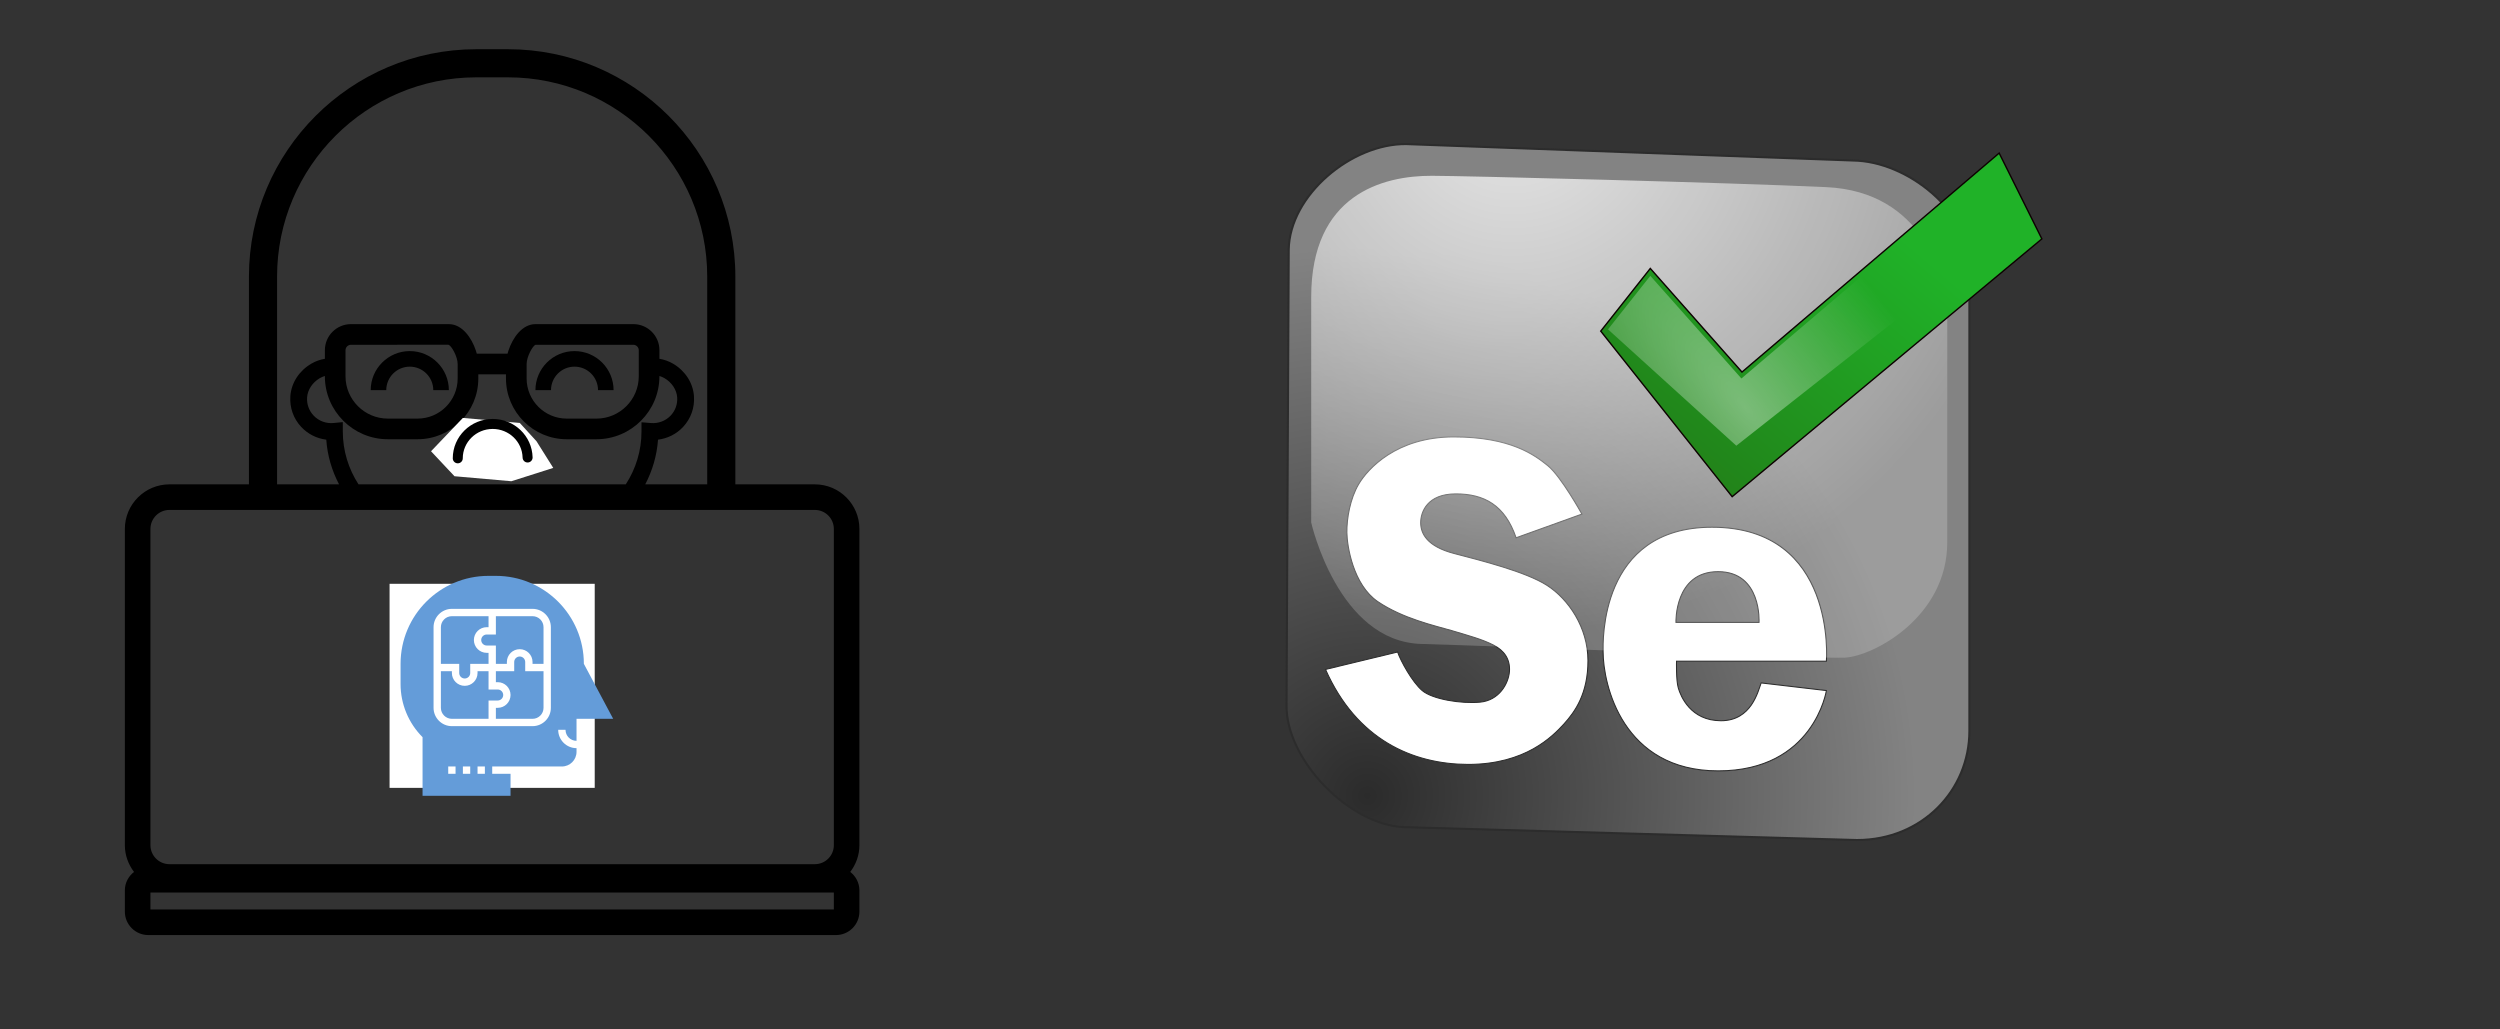 <svg width="2291" height="943" xmlns="http://www.w3.org/2000/svg" xmlns:xlink="http://www.w3.org/1999/xlink" overflow="hidden"><rect width="100%" height="100%" fill="#333333" stroke="none"/><defs><clipPath id="clip0"><rect x="679" y="483" width="2291" height="943"/></clipPath><clipPath id="clip1"><rect x="678" y="482" width="903" height="903"/></clipPath><clipPath id="clip2"><rect x="678" y="482" width="903" height="903"/></clipPath><clipPath id="clip3"><rect x="678" y="482" width="903" height="903"/></clipPath><clipPath id="clip4"><rect x="1036" y="1004" width="215" height="215"/></clipPath><clipPath id="clip5"><rect x="1036" y="1004" width="215" height="215"/></clipPath><clipPath id="clip6"><rect x="1036" y="1004" width="215" height="215"/></clipPath><clipPath id="clip7"><rect x="1856" y="613" width="695" height="641"/></clipPath><clipPath id="clip8"><rect x="1856" y="613" width="695" height="641"/></clipPath><clipPath id="clip9"><rect x="1856" y="613" width="695" height="641"/></clipPath><radialGradient cx="443.062" cy="1438.78" r="280.586" gradientUnits="userSpaceOnUse" spreadMethod="pad" id="fill10" gradientTransform="matrix(1.795 0 0 -1.795 -720.229 3180.75)"><stop offset="0" stop-color="#2B2B2B"/><stop offset="1" stop-color="#838383"/></radialGradient><radialGradient cx="517.438" cy="1793.23" r="271.138" gradientUnits="userSpaceOnUse" spreadMethod="pad" id="fill11" gradientTransform="matrix(1.795 0 0 -1.795 -720.229 3180.75)"><stop offset="0" stop-color="#FFFFFF" stop-opacity="0.8"/><stop offset="1" stop-color="#FFFFFF" stop-opacity="0.2"/></radialGradient><linearGradient x1="313.266" y1="337.133" x2="542.745" y2="67.326" gradientUnits="userSpaceOnUse" spreadMethod="pad" id="fill12"><stop offset="0" stop-color="#227716"/><stop offset="1" stop-color="#20B228"/></linearGradient><radialGradient cx="710.572" cy="1585.01" r="88.692" gradientUnits="userSpaceOnUse" spreadMethod="pad" id="fill13" gradientTransform="matrix(1.411 -1.11 -3.157 -4.012 4422.55 7389.8)"><stop offset="0" stop-color="#FFFFFF" stop-opacity="0.4"/><stop offset="0.998" stop-color="#FFFFFF" stop-opacity="0"/><stop offset="1" stop-color="#FFFFFF" stop-opacity="0"/></radialGradient></defs><g clip-path="url(#clip0)" transform="translate(-679 -483)"><g clip-path="url(#clip1)"><g clip-path="url(#clip2)"><g clip-path="url(#clip3)"><path d="M1054.52 819.004C1066.4 819.004 1076.06 828.664 1076.06 840.544L1083.2 840.544 1090.33 840.544C1090.33 820.799 1074.27 804.734 1054.52 804.734 1034.78 804.734 1018.71 820.799 1018.71 840.544L1025.85 840.544 1032.97 840.544C1032.97 828.664 1042.64 819.004 1054.52 819.004Z"/><path d="M1227.03 840.544 1234.15 840.544 1241.29 840.544C1241.29 820.799 1225.22 804.734 1205.48 804.734 1185.73 804.734 1169.67 820.799 1169.67 840.544L1176.8 840.544 1183.94 840.544C1183.94 828.664 1193.6 819.004 1205.48 819.004 1217.36 819.004 1227.03 828.664 1227.03 840.544Z"/><path d="M1129.98 913.858C1129.99 913.858 1129.99 913.858 1130 913.858 1138.24 913.858 1146.51 910.196 1152.66 903.792 1158.83 897.388 1162.18 888.999 1161.87 880.764 1161.74 877.345 1158.92 874.73 1155.45 874.82 1152.04 874.946 1149.37 877.823 1149.51 881.233 1149.7 886.122 1147.6 891.218 1143.76 895.205 1139.91 899.192 1134.9 901.483 1130.01 901.483 1130.01 901.483 1130.01 901.483 1130 901.483 1125.1 901.483 1120.1 899.192 1116.25 895.196 1112.41 891.2 1110.32 886.104 1110.52 881.206 1110.65 877.787 1107.99 874.919 1104.57 874.784 1101.04 874.432 1098.28 877.309 1098.15 880.728 1097.83 888.963 1101.18 897.361 1107.33 903.765 1113.48 910.169 1121.74 913.849 1129.98 913.858Z"/><path d="M1425.72 926.856 1352.88 926.856 1352.88 736.489C1352.88 621.583 1259.39 528.1 1144.49 528.1L1115.52 528.1C1000.61 528.1 907.125 621.583 907.125 736.489L907.125 926.856 834.279 926.856C811.756 926.856 793.419 945.185 793.419 967.708L793.419 1257.5C793.419 1266.75 796.621 1275.18 801.816 1282.04 796.747 1285.97 793.419 1292.05 793.419 1298.94L793.419 1318.42C793.419 1330.26 803.052 1339.89 814.895 1339.89L1445.1 1339.89C1456.93 1339.89 1466.57 1330.26 1466.57 1318.42L1466.57 1298.94C1466.57 1292.04 1463.24 1285.96 1458.17 1282.04 1463.37 1275.18 1466.57 1266.75 1466.57 1257.5L1466.57 967.708C1466.57 945.185 1448.24 926.856 1425.72 926.856ZM932.904 736.489C932.904 635.799 1014.82 553.87 1115.52 553.87L1144.49 553.87C1245.18 553.87 1327.1 635.79 1327.1 736.489L1327.1 926.856 1270.3 926.856C1276.85 914.327 1280.98 900.482 1282.01 885.905 1290.75 884.85 1298.93 880.737 1304.98 874.251 1312.14 866.566 1315.69 856.545 1314.95 846.019 1314.1 833.869 1306.87 822.729 1295.63 816.199L1295.63 816.199C1291.7 813.917 1287.56 812.51 1283.3 811.797L1283.3 804.356 1283.3 803.914C1283.3 790.744 1272.59 780.029 1259.42 780.029L1169.73 780.029C1157.52 780.029 1148.78 792.557 1144.92 804.356 1144.61 805.285 1144.34 806.205 1144.1 807.116L1115.93 807.116C1115.69 806.205 1115.41 805.285 1115.11 804.356 1111.24 792.566 1102.51 780.029 1090.29 780.029L1000.61 780.029C987.439 780.029 976.723 790.744 976.723 803.914L976.723 804.356 976.723 811.797C972.457 812.51 968.325 813.917 964.393 816.208 953.154 822.729 945.938 833.878 945.081 846.028 944.35 856.554 947.886 866.576 955.048 874.26 961.091 880.737 969.273 884.859 977.995 885.914 979.014 900.482 983.145 914.327 989.712 926.865L932.913 926.865 932.913 736.489ZM984.679 870.653C977.941 871.32 971.049 868.821 966.305 863.743 962.093 859.215 960 853.307 960.433 847.092 960.92 840.147 965.394 833.418 972.105 829.521 973.629 828.637 975.163 828.024 976.705 827.546L976.705 827.817C976.705 859.639 1002.59 885.526 1034.41 885.526L1061.66 885.526C1092.35 885.526 1117.33 860.559 1117.33 829.855L1117.33 826.04 1142.67 826.04 1142.67 829.855C1142.67 860.55 1167.64 885.526 1198.34 885.526L1225.58 885.526C1257.41 885.526 1283.29 859.639 1283.29 827.817L1283.29 827.555C1284.84 828.033 1286.36 828.646 1287.9 829.53 1294.61 833.427 1299.08 840.156 1299.57 847.092 1300 853.307 1297.92 859.215 1293.69 863.743 1288.95 868.821 1282.07 871.302 1275.32 870.653L1266.86 869.976 1266.86 878.473C1266.86 896.062 1261.66 912.713 1252.46 926.856L1007.54 926.856C998.353 912.686 993.139 895.999 993.139 878.32L993.139 869.823 984.679 870.653ZM995.629 827.826 995.629 803.923C995.629 801.235 997.902 798.962 1000.59 798.962L1090 798.926C1092.77 799.818 1098.4 809.849 1098.4 816.587L1098.4 829.864C1098.4 850.123 1081.92 866.603 1061.66 866.603L1034.42 866.603C1013.03 866.603 995.629 849.203 995.629 827.826ZM1161.6 829.864 1161.6 816.587C1161.6 809.849 1167.23 799.818 1169.71 798.962L1259.4 798.962C1262.09 798.962 1264.36 801.235 1264.36 803.923L1264.36 827.826C1264.36 849.212 1246.96 866.612 1225.58 866.612L1198.34 866.612C1178.09 866.603 1161.6 850.123 1161.6 829.864ZM1443.14 1316.46 816.862 1316.46 816.862 1300.92 1443.13 1300.92 1443.13 1316.46ZM1443.14 1257.51C1443.14 1267.12 1435.33 1274.93 1425.72 1274.93L834.279 1274.93C824.673 1274.93 816.862 1267.12 816.862 1257.51L816.862 967.708C816.862 958.11 824.673 950.299 834.279 950.299L1425.71 950.299C1435.32 950.299 1443.13 958.11 1443.13 967.708L1443.13 1257.51Z"/><path d="M1130 1071.93C1106.38 1071.93 1087.15 1091.16 1087.15 1114.78 1087.15 1138.4 1106.38 1157.62 1130 1157.62 1153.62 1157.62 1172.84 1138.4 1172.84 1114.78 1172.84 1091.16 1153.62 1071.93 1130 1071.93ZM1130 1139.57C1116.33 1139.57 1105.19 1128.45 1105.19 1114.77 1105.19 1101.09 1116.32 1089.96 1130 1089.96 1143.68 1089.96 1154.8 1101.09 1154.8 1114.77 1154.8 1128.45 1143.68 1139.57 1130 1139.57Z"/></g></g></g><rect x="1036" y="1018" width="188" height="187" fill="#FFFFFF"/><g clip-path="url(#clip4)"><g clip-path="url(#clip5)"><g clip-path="url(#clip6)"><path d="M1167.02 1047.67 1133.42 1047.67 1133.42 1064.47 1125.02 1064.47C1122.25 1064.47 1119.98 1066.73 1119.98 1069.51 1119.98 1072.29 1122.25 1074.55 1125.02 1074.55L1133.42 1074.55 1133.42 1091.34 1143.5 1091.34 1143.5 1089.66C1143.5 1083.18 1148.77 1077.91 1155.26 1077.91 1161.74 1077.91 1167.02 1083.18 1167.02 1089.66L1167.02 1091.34 1177.09 1091.34 1177.09 1057.75C1177.09 1052.19 1172.57 1047.67 1167.02 1047.67Z" fill="#649CD9"/><path d="M1133.42 1010.72 1126.7 1010.72C1082.17 1010.72 1046.08 1046.82 1046.08 1091.34L1046.08 1109.87C1046.08 1128.12 1053.33 1145.62 1066.23 1158.53L1066.23 1212.28 1146.86 1212.28 1146.86 1192.12 1130.06 1192.12 1130.06 1185.41 1146.86 1185.41 1193.89 1185.41C1201.31 1185.41 1207.33 1179.39 1207.33 1171.97L1207.33 1168.61C1198.07 1168.61 1190.53 1161.07 1190.53 1151.81L1197.25 1151.81C1197.25 1157.37 1201.77 1161.89 1207.33 1161.89L1207.33 1141.73 1240.92 1141.73 1214.05 1091.34 1214.05 1091.34C1214.05 1046.82 1177.95 1010.72 1133.42 1010.72ZM1096.47 1192.12 1089.75 1192.12 1089.75 1185.41 1096.47 1185.41 1096.47 1192.12ZM1109.91 1192.12 1103.19 1192.12 1103.19 1185.41 1109.91 1185.41 1109.91 1192.12ZM1123.34 1192.12 1116.62 1192.12 1116.62 1185.41 1123.34 1185.41 1123.34 1192.12ZM1183.81 1131.66C1183.81 1140.92 1176.28 1148.45 1167.02 1148.45L1093.11 1148.45C1083.85 1148.45 1076.31 1140.92 1076.31 1131.66L1076.31 1057.75C1076.31 1048.49 1083.85 1040.95 1093.11 1040.95L1167.02 1040.95C1176.28 1040.95 1183.81 1048.49 1183.81 1057.75L1183.81 1131.66Z" fill="#649CD9"/><path d="M1099.83 1099.74C1099.83 1102.52 1102.09 1104.78 1104.87 1104.78 1107.65 1104.78 1109.91 1102.52 1109.91 1099.74L1109.91 1091.34 1126.7 1091.34 1126.7 1081.27 1125.02 1081.27C1118.54 1081.27 1113.27 1075.99 1113.27 1069.51 1113.27 1063.02 1118.54 1057.75 1125.02 1057.75L1126.7 1057.75 1126.7 1047.67 1093.11 1047.67C1087.55 1047.67 1083.03 1052.19 1083.03 1057.75L1083.03 1091.34 1099.83 1091.34 1099.83 1099.74Z" fill="#649CD9"/><path d="M1160.3 1089.66C1160.3 1086.89 1158.04 1084.62 1155.26 1084.62 1152.48 1084.62 1150.22 1086.89 1150.22 1089.66L1150.22 1098.06 1133.42 1098.06 1133.42 1108.14 1135.1 1108.14C1141.59 1108.14 1146.86 1113.41 1146.86 1119.9 1146.86 1126.38 1141.59 1131.66 1135.1 1131.66L1133.42 1131.66 1133.42 1141.73 1167.02 1141.73C1172.57 1141.73 1177.09 1137.21 1177.09 1131.66L1177.09 1098.06 1160.3 1098.06 1160.3 1089.66Z" fill="#649CD9"/><path d="M1140.14 1119.9C1140.14 1117.12 1137.88 1114.86 1135.1 1114.86L1126.7 1114.86 1126.7 1098.06 1116.62 1098.06 1116.62 1099.74C1116.62 1106.23 1111.35 1111.5 1104.87 1111.5 1098.38 1111.5 1093.11 1106.23 1093.11 1099.74L1093.11 1098.06 1083.03 1098.06 1083.03 1131.66C1083.03 1137.21 1087.55 1141.73 1093.11 1141.73L1126.7 1141.73 1126.7 1124.94 1135.1 1124.94C1137.88 1124.94 1140.14 1122.68 1140.14 1119.9Z" fill="#649CD9"/></g></g></g><path d="M1103.15 866 1074 896.526 1095.48 919.421 1147.64 924 1186 911.789 1170.66 887.368 1155.31 870.579 1103.15 866Z" fill="#FFFFFF" fill-rule="evenodd"/><path d="M1098.5 903C1098.5 885.603 1112.83 871.5 1130.5 871.5 1147.88 871.5 1162.08 885.15 1162.49 902.25" stroke="#000000" stroke-width="9.167" stroke-linecap="round" stroke-linejoin="round" stroke-miterlimit="10" fill="none" fill-rule="evenodd"/><g clip-path="url(#clip7)"><g clip-path="url(#clip8)"><g clip-path="url(#clip9)"><path d="M523.71 638.79 108.493 626.956C58.224 624.807 0.251 565.019 0.977 515.113L2.959 97.915C3.684 47.841 60.569 0.447 110.67 0.977L520.305 16.049C570.211 16.775 627.486 62.913 626.76 112.82L626.76 538.81C626.76 593.182 583.497 638.79 523.71 638.79Z" stroke="#2C2C2C" stroke-width="1.946" stroke-miterlimit="10" fill="url(#fill10)" transform="matrix(1 0 0 1 1857 614.037)"/><path d="M36.704 482.428 102.771 466.463C105.451 474.362 116.057 493.928 125.38 501.827 134.703 509.726 160.912 514.024 178.329 512.406 195.746 510.787 204.371 495.519 205.264 484.215 205.989 473.078 200.602 465.179 190.359 459.987 180.115 454.796 168.643 451.725 152.482 446.896 136.321 442.235 107.433 435.76 84.629 420.324 62.02 404.889 56.438 369.525 56.27 356.965 56.103 344.404 59.145 325.899 67.212 312.445 75.306 298.796 101.683 269.349 154.101 269.349 206.52 269.349 228.431 286.041 240.433 295.726 252.463 305.411 271.666 340.078 271.666 340.078L211.348 361.793C201.105 331.816 182.097 321.572 156.055 321.572 130.013 321.572 123.929 338.096 123.929 347.949 123.929 357.83 129.678 369.664 154.436 376.14 179.194 382.616 220.141 392.831 239.707 405.392 259.273 417.952 277.22 443.994 277.22 474.334 277.22 504.674 265.386 521.198 255.142 532.502 244.899 543.639 220.141 569.485 167.359 569.485 116.588 569.318 65.258 546.877 36.704 482.428ZM495.714 474.892C495.714 474.892 505.595 352.108 390.877 352.108 287.129 352.108 291.065 458.564 291.065 465.904 291.065 496.607 309.012 575.403 396.627 575.403 484.243 575.403 495.714 501.799 495.714 501.799L435.927 494.793C433.052 502.329 427.135 529.432 399.139 529.432 371.144 529.432 362.156 506.823 360.007 499.454 357.858 492.086 358.388 474.864 358.388 474.864ZM357.858 439.332C357.858 439.332 356.239 392.831 396.46 392.831 436.681 392.831 433.973 439.332 433.973 439.332Z" stroke="#2C2C2C" stroke-width="0.973" stroke-miterlimit="10" fill="#FFFFFF" transform="matrix(1 0 0 1 1857 614.037)"/><path d="M23.585 141.178 23.585 347.782C23.585 347.782 48.008 456.917 124.459 459.066 200.909 461.215 486.727 472.882 512.573 471.626 538.419 470.37 606.469 434.839 606.469 365.896L606.469 161.47C606.469 121.807 583.497 44.603 495.882 40.472 408.294 36.341 162.168 30.061 134.368 30.061 88.927 29.866 23.585 47.283 23.585 141.178Z" fill="url(#fill11)" transform="matrix(1 0 0 1 1857 614.037)"/><path d="M288.915 172.411 409.355 324.112 693.163 87.867 654.03 9.239 418.343 209.925 334.328 114.969Z" stroke="#0C0000" stroke-width="1.298" stroke-miterlimit="10" fill="url(#fill12)" transform="matrix(1 0 0 1 1857 614.037)"/><path d="M295.559 170.793 413.151 277.416 605.771 125.715 583.525 74.72 417.84 215.814 334.356 121.751Z" fill="url(#fill13)" transform="matrix(1 0 -9.94401e-17 1 1857 614.037)"/></g></g></g></g></svg>